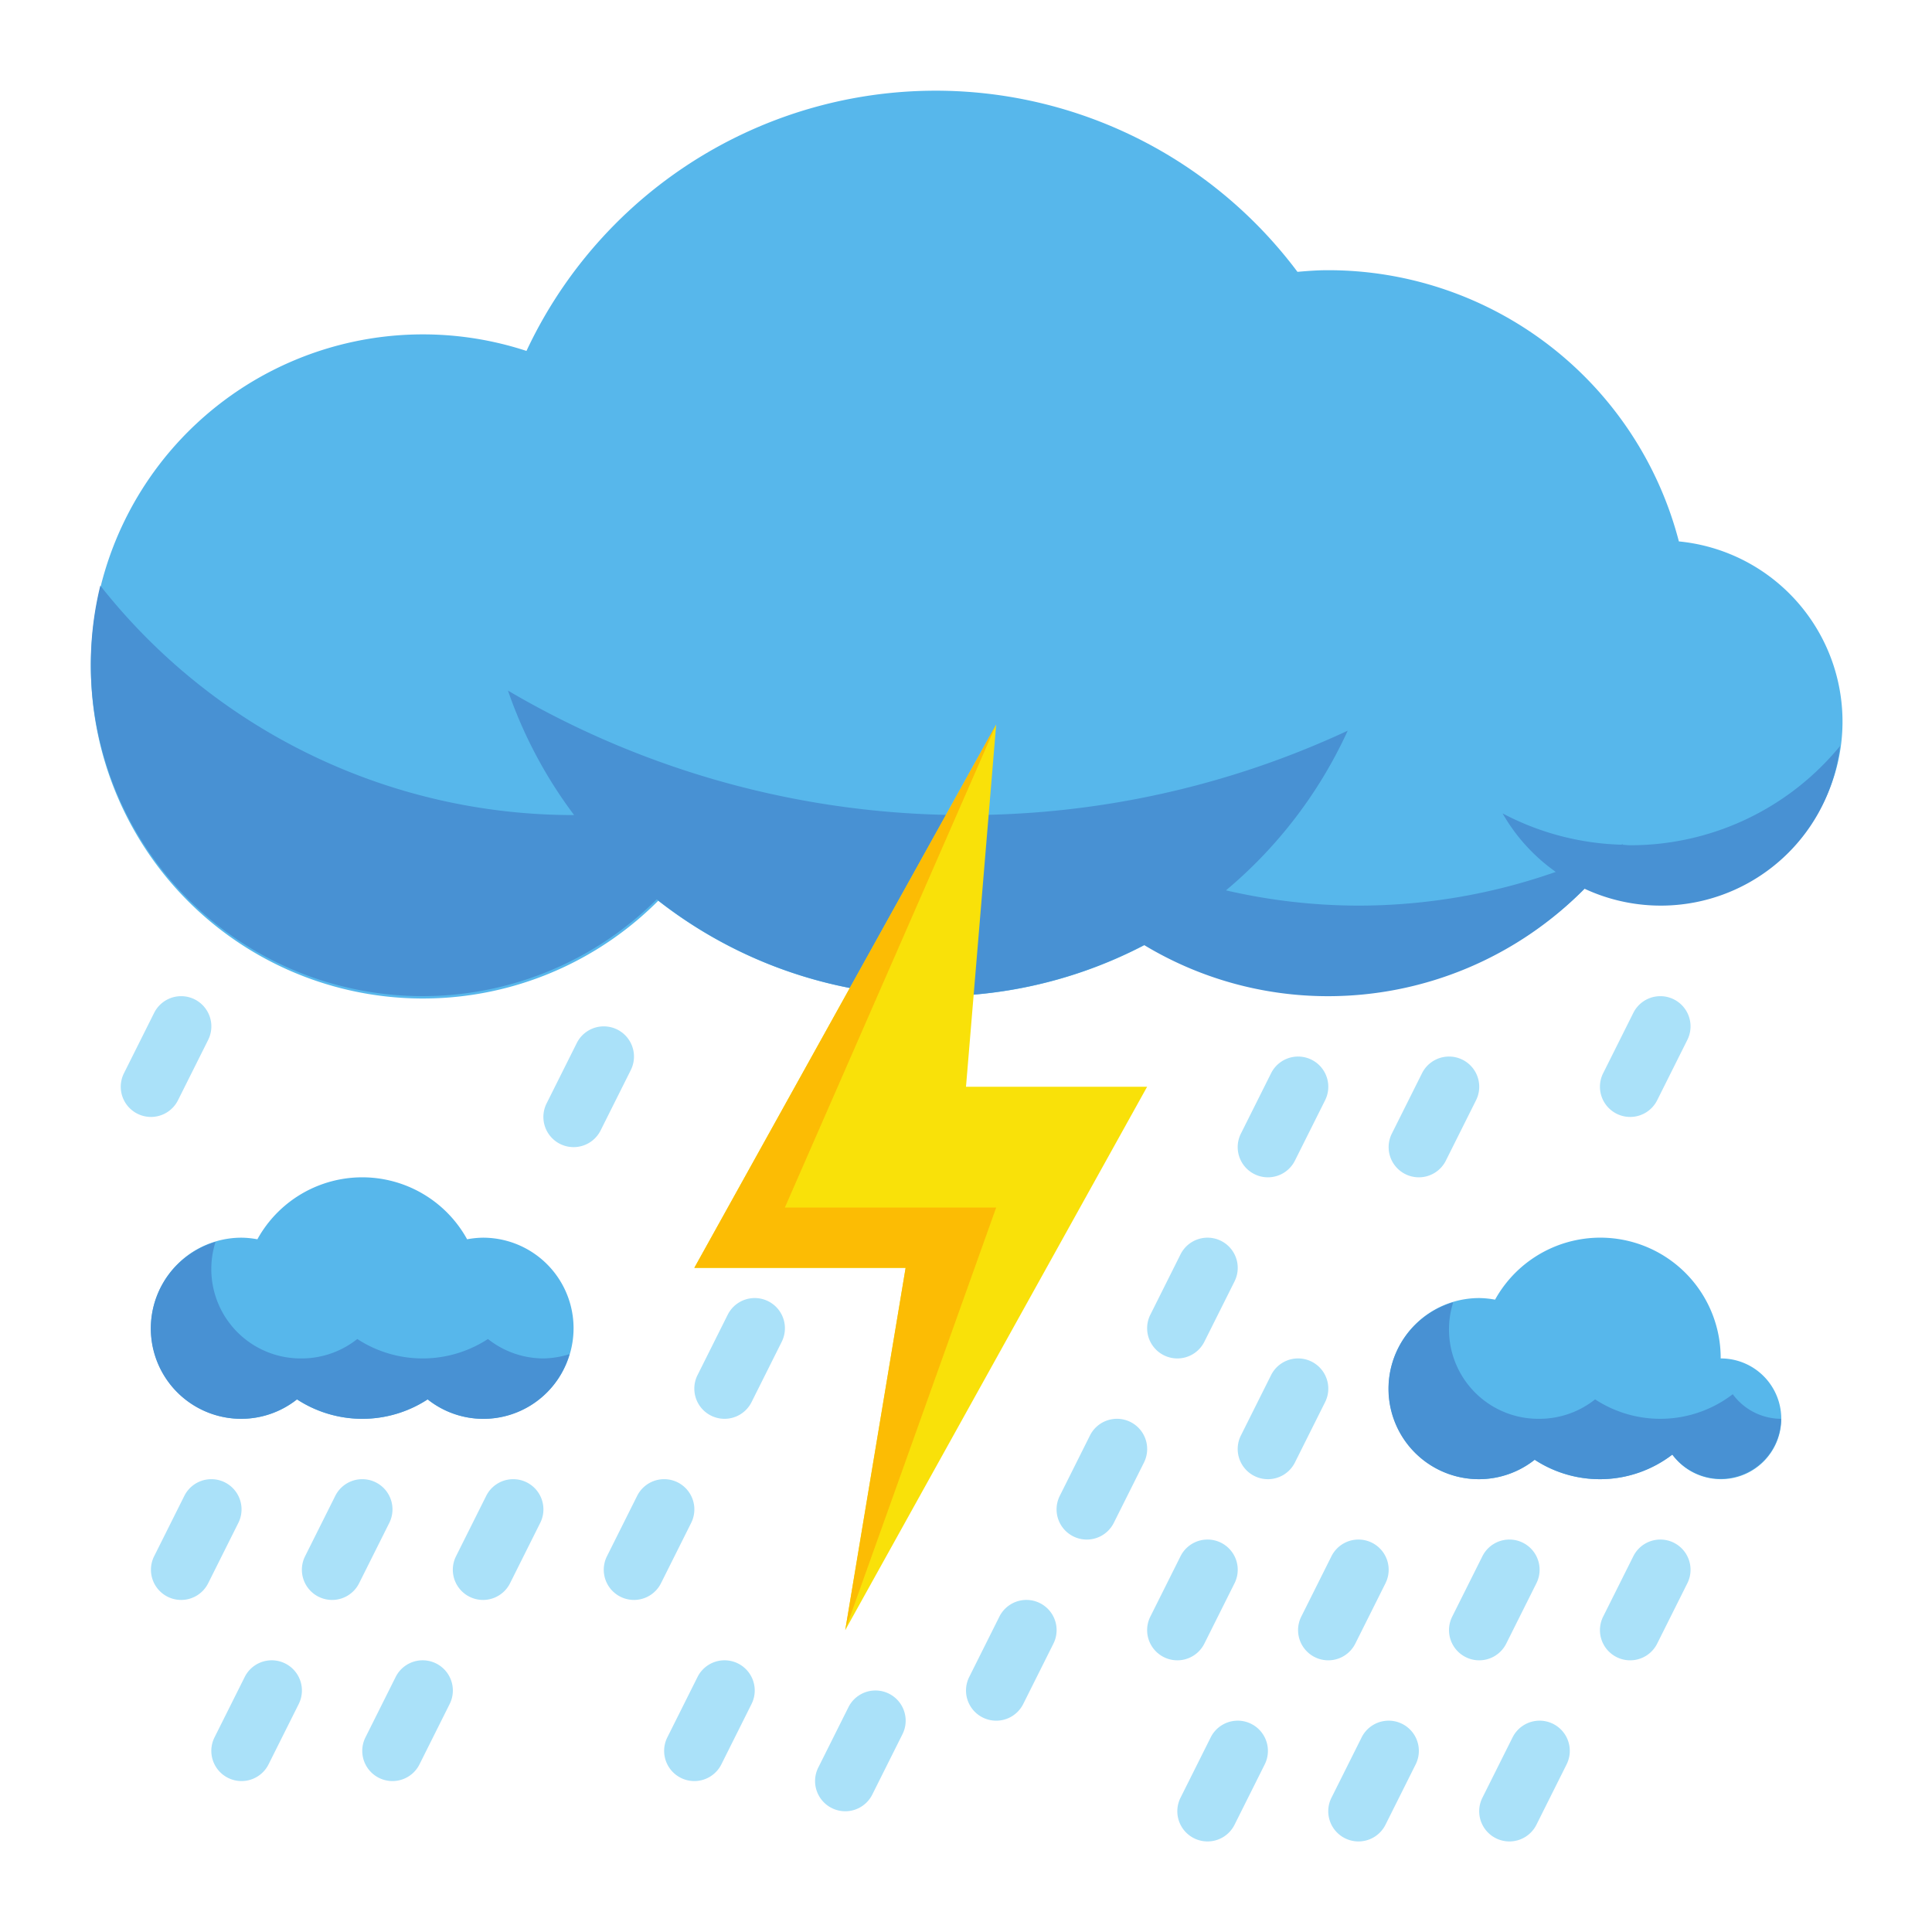 <svg id="Flat" height="512" viewBox="0 0 64 64" width="512" xmlns="http://www.w3.org/2000/svg"><path d="m55.615 17.935a12 12 0 0 0 -11.652-8.984c-.332 0-.658.026-.983.054a14.968 14.968 0 0 0 -25.54 2.62 11 11 0 1 0 4.365 18.214 14.935 14.935 0 0 0 16.139 1.452 11.965 11.965 0 0 0 14.615-1.919 6 6 0 1 0 3.056-11.437z" fill="#57b7eb"/><path d="m54 28c-.087 0-.17-.014-.256-.016.007-.01.015-.019.023-.029-.019.01-.039.018-.058.027a8.969 8.969 0 0 1 -3.933-1.036 6.038 6.038 0 0 0 1.761 1.937 19.761 19.761 0 0 1 -6.537 1.117 19.565 19.565 0 0 1 -4.388-.506 15.083 15.083 0 0 0 4.033-5.289 29.871 29.871 0 0 1 -12.645 2.795 29.852 29.852 0 0 1 -15.173-4.123 14.979 14.979 0 0 0 2.191 4.123h-.018a19.951 19.951 0 0 1 -15.677-7.6 10.988 10.988 0 0 0 18.433 10.39 14.91 14.91 0 0 0 16.144 1.516 11.785 11.785 0 0 0 6.1 1.694 11.92 11.92 0 0 0 8.489-3.56 5.979 5.979 0 0 0 8.465-4.727 8.982 8.982 0 0 1 -6.954 3.287z" fill="#4891d3"/><path d="m33 24-10 18h7l-2 12 10-18h-6z" fill="#f9e109"/><path d="m57 45a3.987 3.987 0 0 0 -7.474-1.947 3.035 3.035 0 0 0 -.526-.053 3 3 0 0 0 0 6 2.964 2.964 0 0 0 1.836-.644 3.943 3.943 0 0 0 4.56-.171 2 2 0 1 0 1.604-3.185z" fill="#57b7eb"/><path d="m16 41a3.035 3.035 0 0 0 -.526.053 3.966 3.966 0 0 0 -6.948 0 3.035 3.035 0 0 0 -.526-.053 3 3 0 0 0 0 6 2.964 2.964 0 0 0 1.836-.644 3.958 3.958 0 0 0 4.328 0 2.964 2.964 0 0 0 1.836.644 3 3 0 0 0 0-6z" fill="#57b7eb"/><path d="m57.4 46.185a3.943 3.943 0 0 1 -4.56.171 2.964 2.964 0 0 1 -1.84.644 2.96 2.96 0 0 1 -2.86-3.86 2.991 2.991 0 1 0 2.7 5.216 3.943 3.943 0 0 0 4.56-.171 2 2 0 0 0 3.6-1.185 1.994 1.994 0 0 1 -1.6-.815z" fill="#4891d3"/><path d="m18 45a2.964 2.964 0 0 1 -1.836-.644 3.958 3.958 0 0 1 -4.328 0 2.964 2.964 0 0 1 -1.836.644 2.96 2.96 0 0 1 -2.86-3.86 2.991 2.991 0 1 0 2.7 5.216 3.958 3.958 0 0 0 4.328 0 2.968 2.968 0 0 0 4.7-1.5 2.983 2.983 0 0 1 -.868.144z" fill="#4891d3"/><path d="m33 40h-7l7-16-10 18h7l-2 12z" fill="#fcbc04"/><g fill="#aae1f9"><path d="m49 55a1 1 0 0 1 -.894-1.447l1-2a1 1 0 0 1 1.79.894l-1 2a1 1 0 0 1 -.896.553z"/><path d="m44 55a1 1 0 0 1 -.894-1.447l1-2a1 1 0 0 1 1.79.894l-1 2a1 1 0 0 1 -.896.553z"/><path d="m39 55a1 1 0 0 1 -.894-1.447l1-2a1 1 0 0 1 1.79.894l-1 2a1 1 0 0 1 -.896.553z"/><path d="m50 61a1 1 0 0 1 -.894-1.447l1-2a1 1 0 0 1 1.79.894l-1 2a1 1 0 0 1 -.896.553z"/><path d="m45 61a1 1 0 0 1 -.894-1.447l1-2a1 1 0 0 1 1.79.894l-1 2a1 1 0 0 1 -.896.553z"/><path d="m40 61a1 1 0 0 1 -.894-1.447l1-2a1 1 0 0 1 1.79.894l-1 2a1 1 0 0 1 -.896.553z"/><path d="m16 53a1 1 0 0 1 -.894-1.447l1-2a1 1 0 0 1 1.79.894l-1 2a1 1 0 0 1 -.896.553z"/><path d="m11 53a1 1 0 0 1 -.894-1.447l1-2a1 1 0 0 1 1.79.894l-1 2a1 1 0 0 1 -.896.553z"/><path d="m6 53a1 1 0 0 1 -.894-1.447l1-2a1 1 0 0 1 1.79.894l-1 2a1 1 0 0 1 -.896.553z"/><path d="m13 59a1 1 0 0 1 -.894-1.447l1-2a1 1 0 0 1 1.79.894l-1 2a1 1 0 0 1 -.896.553z"/><path d="m8 59a1 1 0 0 1 -.894-1.447l1-2a1 1 0 0 1 1.79.894l-1 2a1 1 0 0 1 -.896.553z"/><path d="m54 37a1 1 0 0 1 -.894-1.447l1-2a1 1 0 0 1 1.79.894l-1 2a1 1 0 0 1 -.896.553z"/><path d="m47 39a1 1 0 0 1 -.894-1.447l1-2a1 1 0 0 1 1.79.894l-1 2a1 1 0 0 1 -.896.553z"/><path d="m42 39a1 1 0 0 1 -.894-1.447l1-2a1 1 0 0 1 1.79.894l-1 2a1 1 0 0 1 -.896.553z"/><path d="m39 45a1 1 0 0 1 -.894-1.447l1-2a1 1 0 0 1 1.79.894l-1 2a1 1 0 0 1 -.896.553z"/><path d="m36 51a1 1 0 0 1 -.894-1.447l1-2a1 1 0 0 1 1.79.894l-1 2a1 1 0 0 1 -.896.553z"/><path d="m33 57a1 1 0 0 1 -.894-1.447l1-2a1 1 0 0 1 1.79.894l-1 2a1 1 0 0 1 -.896.553z"/><path d="m19 38a1 1 0 0 1 -.894-1.447l1-2a1 1 0 0 1 1.79.894l-1 2a1 1 0 0 1 -.896.553z"/><path d="m5 37a1 1 0 0 1 -.894-1.447l1-2a1 1 0 0 1 1.79.894l-1 2a1 1 0 0 1 -.896.553z"/><path d="m24 47a1 1 0 0 1 -.894-1.447l1-2a1 1 0 0 1 1.79.894l-1 2a1 1 0 0 1 -.896.553z"/><path d="m21 53a1 1 0 0 1 -.894-1.447l1-2a1 1 0 0 1 1.79.894l-1 2a1 1 0 0 1 -.896.553z"/><path d="m23 59a1 1 0 0 1 -.894-1.447l1-2a1 1 0 0 1 1.79.894l-1 2a1 1 0 0 1 -.896.553z"/><path d="m54 55a1 1 0 0 1 -.894-1.447l1-2a1 1 0 0 1 1.79.894l-1 2a1 1 0 0 1 -.896.553z"/><path d="m28 60a1 1 0 0 1 -.894-1.447l1-2a1 1 0 0 1 1.79.894l-1 2a1 1 0 0 1 -.896.553z"/><path d="m42 49a1 1 0 0 1 -.894-1.447l1-2a1 1 0 0 1 1.79.894l-1 2a1 1 0 0 1 -.896.553z"/></g></svg>